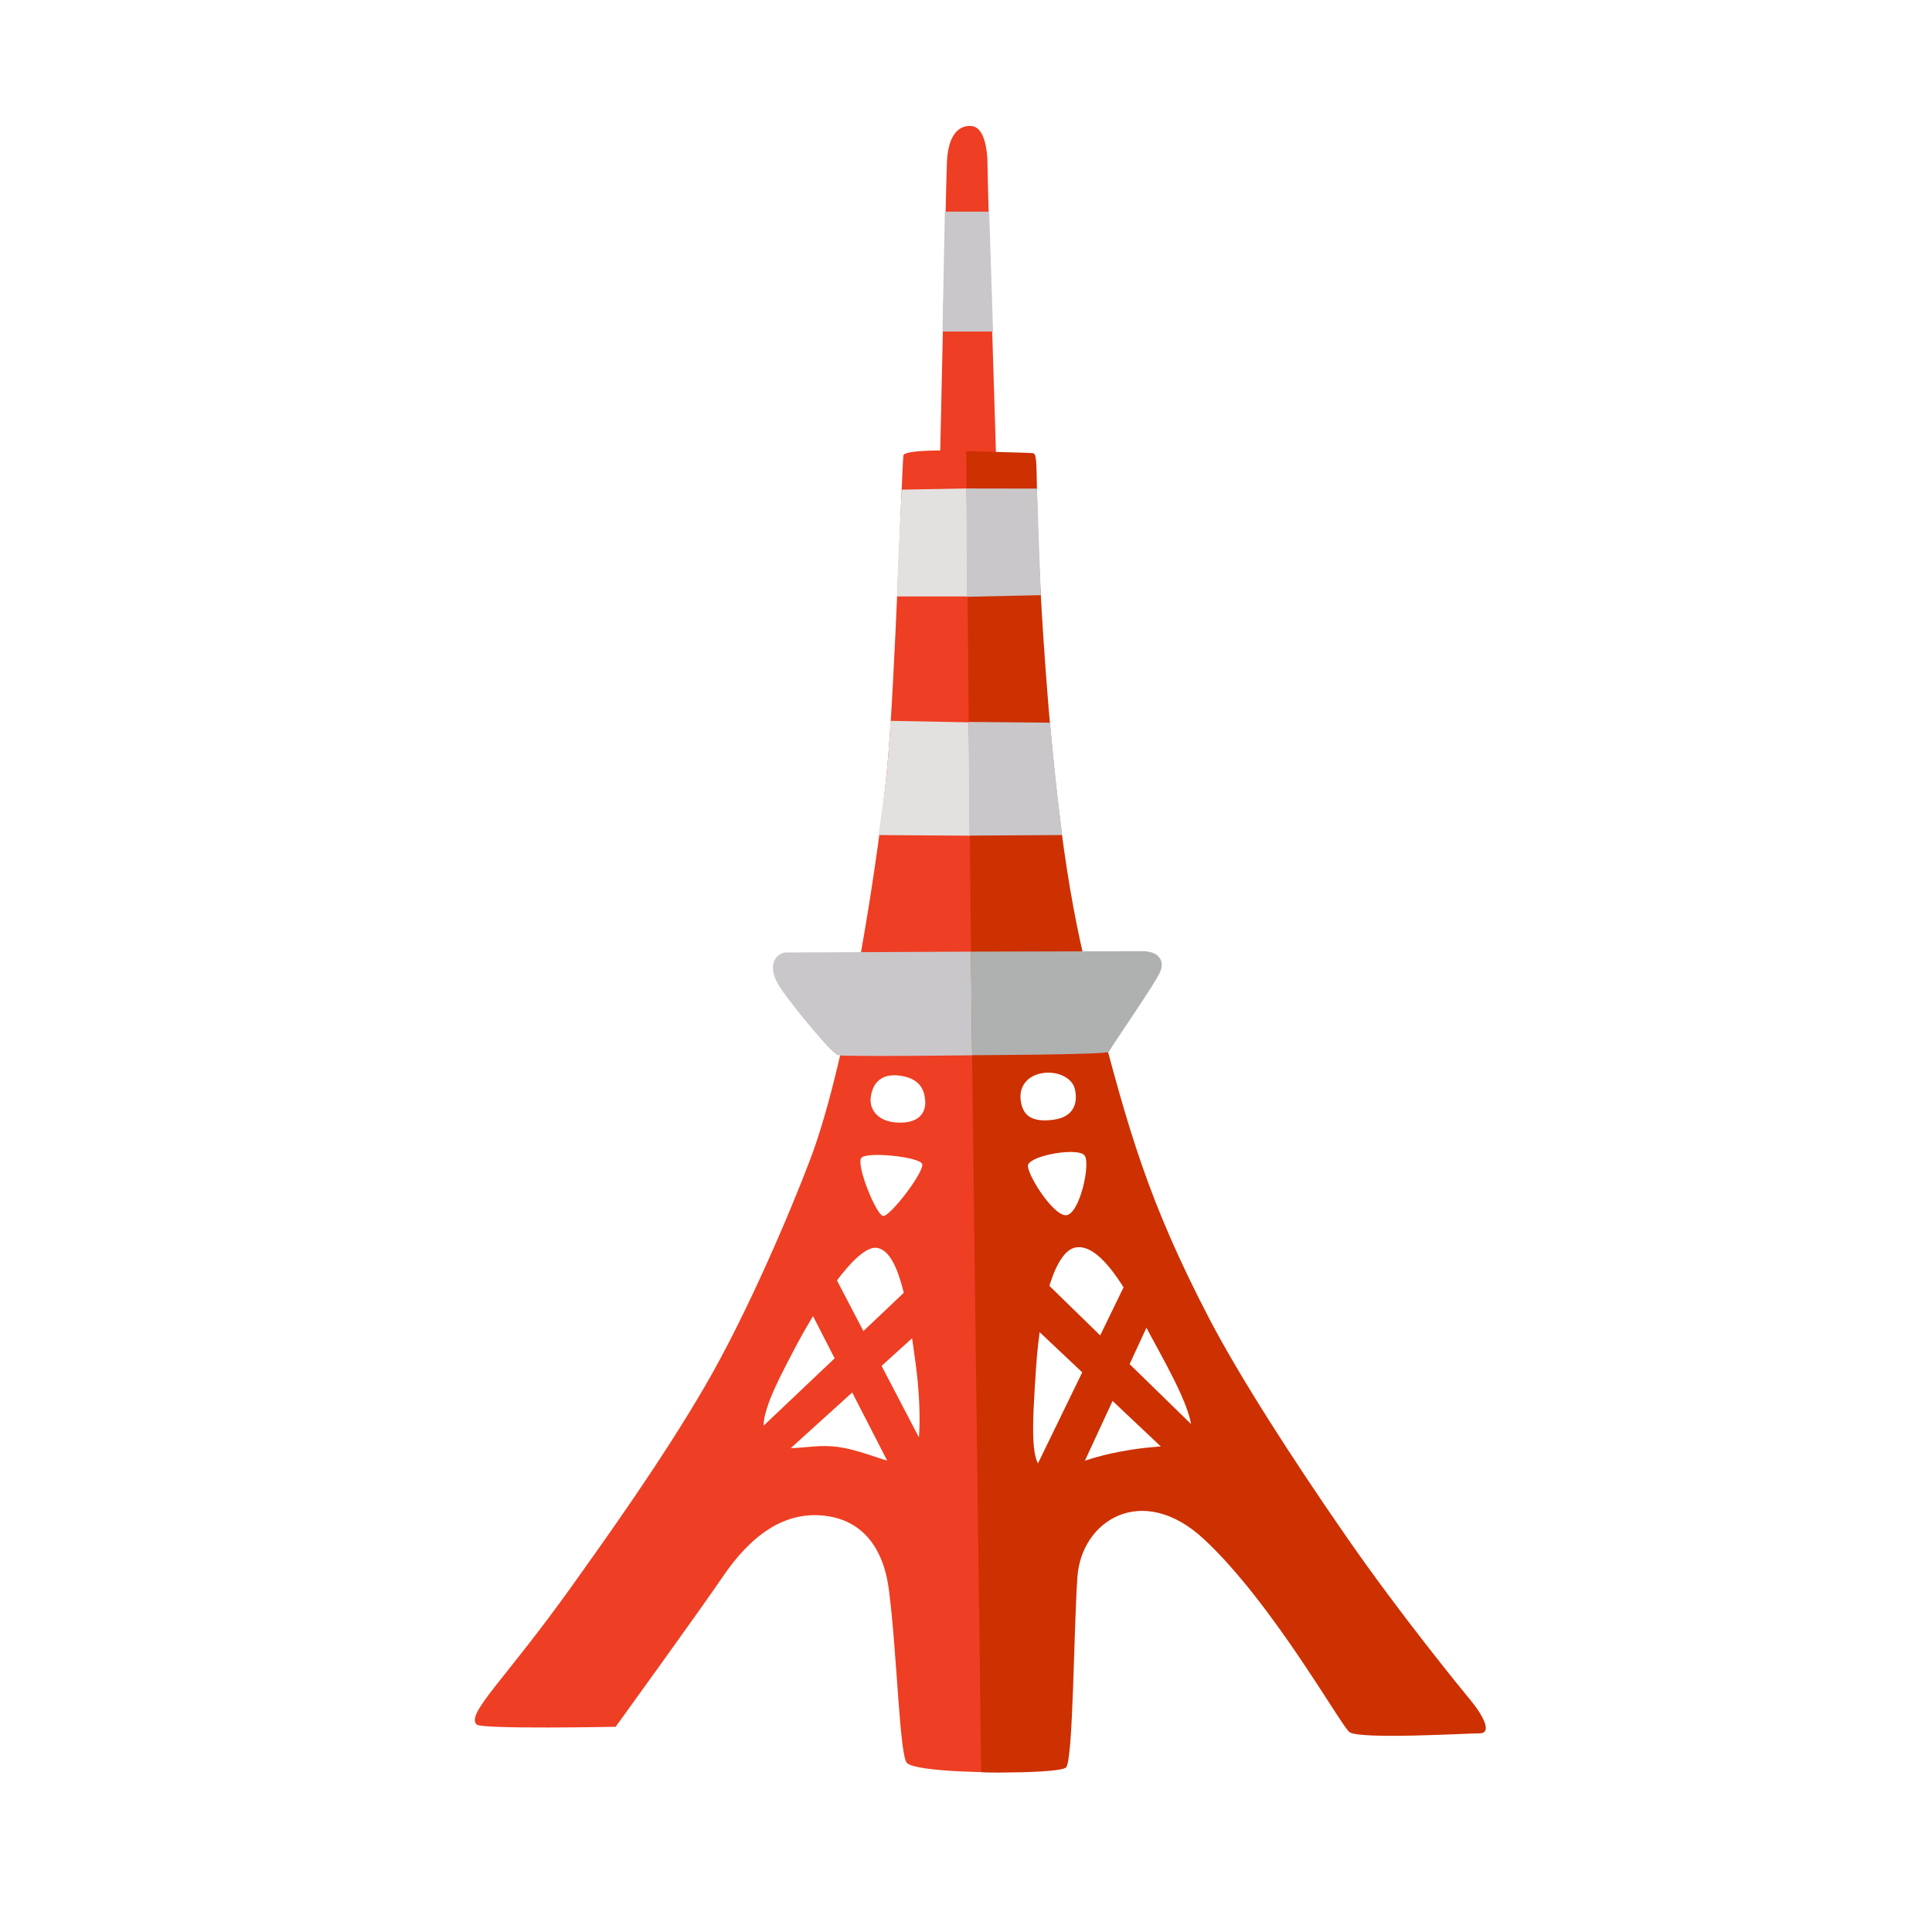 <svg xmlns="http://www.w3.org/2000/svg" width="18" height="18" fill="none" viewBox="0 0 18 18"><path fill="#EE3E23" d="M9.343 8.298L9.281 4.276C9.281 4.276 9.201 1.757 9.201 1.557C9.201 1.357 9.161 1.184 9.051 1.174C8.941 1.164 8.832 1.246 8.822 1.517C8.812 1.789 8.76 4.197 8.76 4.197C8.76 4.197 8.423 4.195 8.417 4.243C8.403 4.343 8.338 6.368 8.268 7.131C8.198 7.893 7.91 9.849 7.548 10.804C7.368 11.279 6.961 12.243 6.562 12.925C6.161 13.614 5.637 14.344 5.324 14.783C4.699 15.657 4.339 15.968 4.441 16.067C4.489 16.113 5.736 16.088 5.736 16.088C5.736 16.088 6.535 14.983 6.729 14.697C6.99 14.31 7.312 14.063 7.715 14.126C7.992 14.169 8.225 14.367 8.282 14.815C8.358 15.398 8.381 16.373 8.452 16.428C8.561 16.514 9.326 16.513 9.326 16.513L9.343 8.298ZM8.482 13.626C8.358 13.683 8.083 13.517 7.801 13.48C7.518 13.444 7.308 13.56 7.163 13.423C7.019 13.286 7.221 12.915 7.402 12.568C7.583 12.221 7.975 11.583 8.177 11.627C8.393 11.673 8.467 12.236 8.532 12.713C8.57 12.986 8.605 13.567 8.482 13.626ZM8.228 11.329C8.163 11.322 7.97 10.842 8.026 10.786C8.083 10.728 8.562 10.778 8.591 10.843C8.62 10.908 8.293 11.337 8.228 11.329ZM8.366 10.459C8.177 10.452 8.1 10.336 8.112 10.228C8.133 10.047 8.258 9.996 8.41 10.026C8.568 10.057 8.613 10.149 8.62 10.257C8.627 10.373 8.555 10.467 8.366 10.459Z"/><path fill="#EE3E23" d="M7.531 12.177L8.342 13.757L8.646 13.554L7.694 11.731C7.695 11.731 7.595 12.049 7.531 12.177Z"/><path fill="#EE3E23" d="M8.496 11.973L6.982 13.408L7.228 13.618L8.627 12.351L8.496 11.973Z"/><path fill="#C9C7CA" d="M9.106 8.866C9.106 8.866 7.395 8.874 7.322 8.874C7.25 8.874 7.115 8.979 7.278 9.216C7.395 9.383 7.743 9.814 7.808 9.831C7.873 9.847 9.141 9.831 9.141 9.831L9.106 8.866Z"/><path fill="#E3E1DF" d="M9.04 6.73L8.297 6.716C8.297 6.716 8.286 6.961 8.257 7.236C8.236 7.441 8.185 7.78 8.185 7.78L9.185 7.787L9.04 6.73Z"/><path fill="#E3E1DF" d="M9.04 4.55L8.401 4.562C8.401 4.562 8.382 4.961 8.375 5.092C8.367 5.222 8.358 5.557 8.358 5.557H9.112L9.04 4.55Z"/><path fill="#CD3001" d="M13.698 15.837C13.643 15.771 13.056 15.056 12.548 14.323C12.04 13.591 11.546 12.822 11.264 12.281C10.701 11.197 10.514 10.541 10.213 9.38C10.058 8.782 9.881 8.115 9.743 6.257C9.616 4.532 9.693 4.229 9.623 4.222C9.566 4.216 9.002 4.204 9.002 4.204C9.002 4.204 9.023 6.397 9.041 8.318C9.058 10.2 9.142 16.511 9.142 16.511C9.142 16.511 9.233 16.514 9.354 16.514C9.574 16.513 9.893 16.503 9.932 16.467C9.999 16.402 10.004 15.163 10.038 14.691C10.076 14.163 10.644 13.807 11.218 14.341C11.859 14.938 12.495 16.082 12.573 16.138C12.671 16.208 13.667 16.149 13.789 16.149C13.908 16.145 13.808 15.969 13.698 15.837ZM9.676 10.006C9.823 9.965 9.987 10.03 10.014 10.145C10.041 10.259 10.021 10.409 9.803 10.434C9.627 10.454 9.533 10.405 9.511 10.261C9.489 10.125 9.569 10.036 9.676 10.006ZM9.579 10.85C9.616 10.762 10.049 10.686 10.106 10.767C10.162 10.848 10.057 11.316 9.932 11.322C9.807 11.327 9.552 10.915 9.579 10.85ZM11.076 13.392C10.963 13.504 10.847 13.446 10.429 13.526C10.012 13.606 9.901 13.721 9.748 13.696C9.596 13.672 9.613 13.333 9.653 12.739C9.693 12.146 9.827 11.657 10.022 11.622C10.286 11.576 10.568 12.162 10.728 12.458C10.888 12.754 11.188 13.279 11.076 13.392Z"/><path fill="#CD3001" d="M10.566 11.792L9.586 13.808L10.012 13.816L10.822 12.066L10.566 11.792Z"/><path fill="#CD3001" d="M9.658 11.864L11.337 13.502L10.911 13.567L9.497 12.233L9.658 11.864Z"/><path fill="#AFB1B0" d="M9.046 8.866C9.046 8.866 10.503 8.862 10.646 8.862C10.792 8.862 10.856 8.948 10.808 9.057C10.761 9.165 10.386 9.705 10.33 9.8C10.313 9.827 9.056 9.831 9.056 9.831L9.046 8.866Z"/><path fill="#C9C7CA" d="M9.025 6.726L9.782 6.733C9.782 6.733 9.82 7.106 9.832 7.23C9.856 7.457 9.896 7.78 9.896 7.78L9.031 7.785L9.025 6.726Z"/><path fill="#C9C7CA" d="M9.005 4.551L9.661 4.552L9.697 5.545L9.008 5.56L9.005 4.551Z"/><path fill="#C9C7CA" d="M8.781 3.089H9.252L9.216 1.972H8.803L8.781 3.089Z"/></svg>